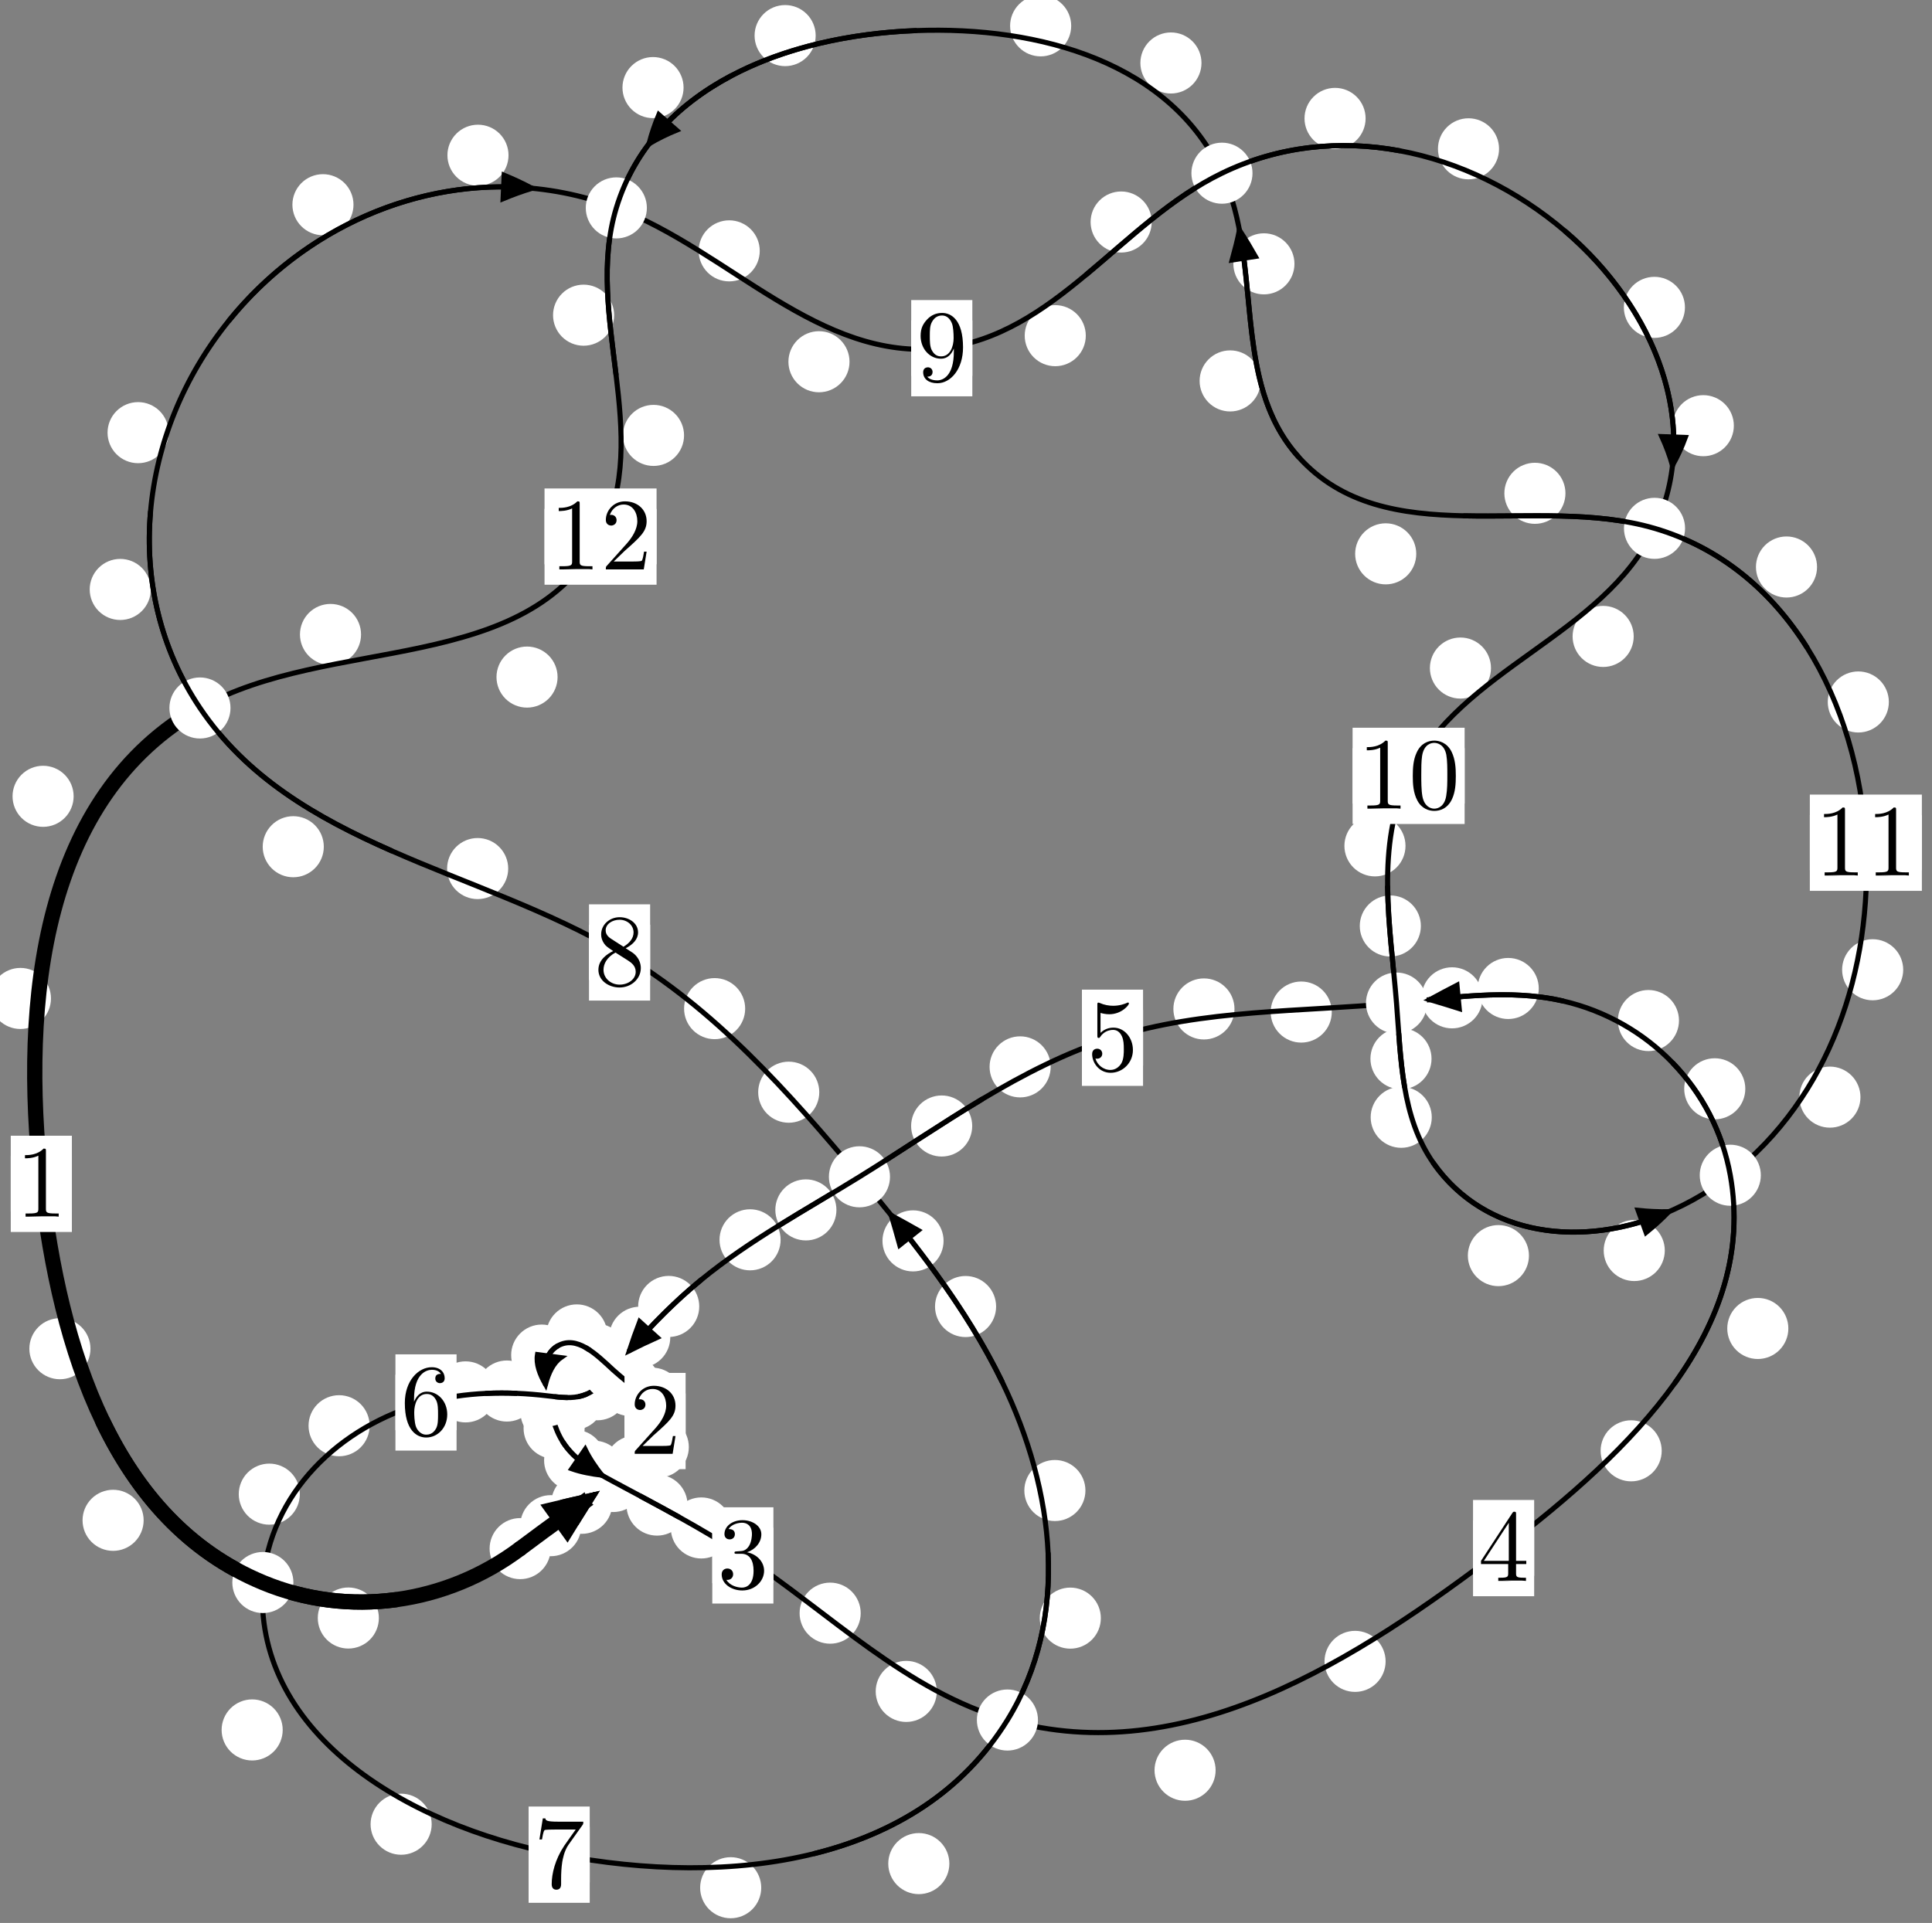 <?xml version="1.0"?>
<!-- Created by MetaPost 1.999 on 2021.07.06:0003 -->
<svg version="1.1" xmlns="http://www.w3.org/2000/svg" xmlns:xlink="http://www.w3.org/1999/xlink" width="189.043" height="188.207" viewBox="0 0 189.043 188.207">
<rect x="0" y="0" width="189.043" height="188.207" fill="#808080" stroke="none"/>
<!-- Original BoundingBox: -60.990967 -42.747314 128.051926 145.459610 -->
  <defs>
    <g transform="scale(0.01,0.01)" id="GLYPHcmr10_48">
      <path style="fill-rule: evenodd;" d="M460 -320C460 -400,455 -480,420 -554C374 -650,292 -666,250 -666C190 -666,117 -640,76 -547C44 -478,39 -400,39 -320C39 -245,43 -155,84 -79C127 2,200 22,249 22C303 22,379 1,423 -94C455 -163,460 -241,460 -320M249 -0C210 -0,151 -25,133 -121C122 -181,122 -273,122 -332C122 -396,122 -462,130 -516C149 -635,224 -644,249 -644C282 -644,348 -626,367 -527C377 -471,377 -395,377 -332C377 -257,377 -189,366 -125C351 -30,294 -0,249 -0"></path>
    </g>
    <g transform="scale(0.01,0.01)" id="GLYPHcmr10_49">
      <path style="fill-rule: evenodd;" d="M294 -640C294 -664,294 -666,271 -666C209 -602,121 -602,89 -602L89 -571C109 -571,168 -571,220 -597L220 -79C220 -43,217 -31,127 -31L95 -31L95 -0L257 -0L130 -3L217 -3L257 -3L297 -3L384 -3L419 -0L419 -31L387 -31C297 -31,294 -42,294 -79"></path>
    </g>
    <g transform="scale(0.01,0.01)" id="GLYPHcmr10_50">
      <path style="fill-rule: evenodd;" d="M127 -77L233 -180C389 -318,449 -372,449 -472C449 -586,359 -666,237 -666C124 -666,50 -574,50 -485C50 -429,100 -429,103 -429C120 -429,155 -441,155 -482C155 -508,137 -534,102 -534C94 -534,92 -534,89 -533C112 -598,166 -635,224 -635C315 -635,358 -554,358 -472C358 -392,308 -313,253 -251L61 -37C50 -26,50 -24,50 -0L421 -0L449 -174L424 -174C419 -144,412 -100,402 -85C395 -77,329 -77,307 -77"></path>
    </g>
    <g transform="scale(0.01,0.01)" id="GLYPHcmr10_51">
      <path style="fill-rule: evenodd;" d="M290 -352C372 -379,430 -449,430 -528C430 -610,342 -666,246 -666C145 -666,69 -606,69 -530C69 -497,91 -478,120 -478C151 -478,171 -500,171 -529C171 -579,124 -579,109 -579C140 -628,206 -641,242 -641C283 -641,338 -619,338 -529C338 -517,336 -459,310 -415C280 -367,246 -364,221 -363C213 -362,189 -360,182 -360C174 -359,167 -358,167 -348C167 -337,174 -337,191 -337L235 -337C317 -337,354 -269,354 -171C354 -35,285 -6,241 -6C198 -6,123 -23,88 -82C123 -77,154 -99,154 -137C154 -173,127 -193,98 -193C74 -193,42 -179,42 -135C42 -44,135 22,244 22C366 22,457 -69,457 -171C457 -253,394 -331,290 -352"></path>
    </g>
    <g transform="scale(0.01,0.01)" id="GLYPHcmr10_52">
      <path style="fill-rule: evenodd;" d="M294 -165L294 -78C294 -42,292 -31,218 -31L197 -31L197 -0L332 -0L238 -3L290 -3L332 -3L374 -3L427 -3L468 -0L468 -31L447 -31C373 -31,371 -42,371 -78L371 -165L471 -165L471 -196L371 -196L371 -651C371 -671,371 -677,355 -677C346 -677,343 -677,335 -665L28 -196L28 -165M300 -196L56 -196L300 -569"></path>
    </g>
    <g transform="scale(0.01,0.01)" id="GLYPHcmr10_53">
      <path style="fill-rule: evenodd;" d="M449 -201C449 -320,367 -420,259 -420C211 -420,168 -404,132 -369L132 -564C152 -558,185 -551,217 -551C340 -551,410 -642,410 -655C410 -661,407 -666,400 -666C399 -666,397 -666,392 -663C372 -654,323 -634,256 -634C216 -634,170 -641,123 -662C115 -665,113 -665,111 -665C101 -665,101 -657,101 -641L101 -345C101 -327,101 -319,115 -319C122 -319,124 -322,128 -328C139 -344,176 -398,257 -398C309 -398,334 -352,342 -334C358 -297,360 -258,360 -208C360 -173,360 -113,336 -71C312 -32,275 -6,229 -6C156 -6,99 -59,82 -118C85 -117,88 -116,99 -116C132 -116,149 -141,149 -165C149 -189,132 -214,99 -214C85 -214,50 -207,50 -161C50 -75,119 22,231 22C347 22,449 -74,449 -201"></path>
    </g>
    <g transform="scale(0.01,0.01)" id="GLYPHcmr10_54">
      <path style="fill-rule: evenodd;" d="M132 -328L132 -352C132 -605,256 -641,307 -641C331 -641,373 -635,395 -601C380 -601,340 -601,340 -556C340 -525,364 -510,386 -510C402 -510,432 -519,432 -558C432 -618,388 -666,305 -666C177 -666,42 -537,42 -316C42 -49,158 22,251 22C362 22,457 -72,457 -204C457 -331,368 -427,257 -427C189 -427,152 -376,132 -328M251 -6C188 -6,158 -66,152 -81C134 -128,134 -208,134 -226C134 -304,166 -404,256 -404C272 -404,318 -404,349 -342C367 -305,367 -254,367 -205C367 -157,367 -107,350 -71C320 -11,274 -6,251 -6"></path>
    </g>
    <g transform="scale(0.01,0.01)" id="GLYPHcmr10_55">
      <path style="fill-rule: evenodd;" d="M476 -609C485 -621,485 -623,485 -644L242 -644C120 -644,118 -657,114 -676L89 -676L56 -470L81 -470C84 -486,93 -549,106 -561C113 -567,191 -567,204 -567L411 -567C400 -551,321 -442,299 -409C209 -274,176 -135,176 -33C176 -23,176 22,222 22C268 22,268 -23,268 -33L268 -84C268 -139,271 -194,279 -248C283 -271,297 -357,341 -419"></path>
    </g>
    <g transform="scale(0.01,0.01)" id="GLYPHcmr10_56">
      <path style="fill-rule: evenodd;" d="M163 -457C117 -487,113 -521,113 -538C113 -599,178 -641,249 -641C322 -641,386 -589,386 -517C386 -460,347 -412,287 -377M309 -362C381 -399,430 -451,430 -517C430 -609,341 -666,250 -666C150 -666,69 -592,69 -499C69 -481,71 -436,113 -389C124 -377,161 -352,186 -335C128 -306,42 -250,42 -151C42 -45,144 22,249 22C362 22,457 -61,457 -168C457 -204,446 -249,408 -291C389 -312,373 -322,309 -362M209 -320L332 -242C360 -223,407 -193,407 -132C407 -58,332 -6,250 -6C164 -6,92 -68,92 -151C92 -209,124 -273,209 -320"></path>
    </g>
    <g transform="scale(0.01,0.01)" id="GLYPHcmr10_57">
      <path style="fill-rule: evenodd;" d="M367 -318L367 -286C367 -52,263 -6,205 -6C188 -6,134 -8,107 -42C151 -42,159 -71,159 -88C159 -119,135 -134,113 -134C97 -134,67 -125,67 -86C67 -19,121 22,206 22C335 22,457 -114,457 -329C457 -598,342 -666,253 -666C198 -666,149 -648,106 -603C65 -558,42 -516,42 -441C42 -316,130 -218,242 -218C303 -218,344 -260,367 -318M243 -241C227 -241,181 -241,150 -304C132 -341,132 -391,132 -440C132 -494,132 -541,153 -578C180 -628,218 -641,253 -641C299 -641,332 -607,349 -562C361 -530,365 -467,365 -421C365 -338,331 -241,243 -241"></path>
    </g>
  </defs>
  <path d="M56.879 149.324C56.879 148.531,56.564 147.771,56.004 147.211C55.443 146.65,54.683 146.335,53.891 146.335C53.098 146.335,52.338 146.65,51.777 147.211C51.217 147.771,50.902 148.531,50.902 149.324C50.902 150.117,51.217 150.877,51.777 151.437C52.338 151.998,53.098 152.313,53.891 152.313C54.683 152.313,55.443 151.998,56.004 151.437C56.564 150.877,56.879 150.117,56.879 149.324Z" style="fill: rgb(100%,100%,100%);stroke: none;"></path>
  <path d="M53.885 151.569C53.885 150.776,53.57 150.016,53.009 149.455C52.449 148.895,51.689 148.58,50.896 148.58C50.103 148.58,49.343 148.895,48.783 149.455C48.222 150.016,47.907 150.776,47.907 151.569C47.907 152.361,48.222 153.121,48.783 153.682C49.343 154.242,50.103 154.557,50.896 154.557C51.689 154.557,52.449 154.242,53.009 153.682C53.57 153.121,53.885 152.361,53.885 151.569Z" style="fill: rgb(100%,100%,100%);stroke: none;"></path>
  <path d="M65.161 143.492C65.161 142.7,64.846 141.939,64.285 141.379C63.725 140.818,62.965 140.504,62.172 140.504C61.379 140.504,60.619 140.818,60.059 141.379C59.498 141.939,59.183 142.7,59.183 143.492C59.183 144.285,59.498 145.045,60.059 145.606C60.619 146.166,61.379 146.481,62.172 146.481C62.965 146.481,63.725 146.166,64.285 145.606C64.846 145.045,65.161 144.285,65.161 143.492Z" style="fill: rgb(100%,100%,100%);stroke: none;"></path>
  <path d="M59.914 147.134C59.914 146.341,59.6 145.581,59.039 145.021C58.479 144.46,57.718 144.145,56.926 144.145C56.133 144.145,55.373 144.46,54.812 145.021C54.252 145.581,53.937 146.341,53.937 147.134C53.937 147.927,54.252 148.687,54.812 149.247C55.373 149.808,56.133 150.123,56.926 150.123C57.718 150.123,58.479 149.808,59.039 149.247C59.6 148.687,59.914 147.927,59.914 147.134Z" style="fill: rgb(100%,100%,100%);stroke: none;"></path>
  <path d="M66.806 136.846C66.806 136.053,66.491 135.293,65.931 134.733C65.37 134.172,64.61 133.857,63.817 133.857C63.025 133.857,62.264 134.172,61.704 134.733C61.144 135.293,60.829 136.053,60.829 136.846C60.829 137.639,61.144 138.399,61.704 138.959C62.264 139.52,63.025 139.835,63.817 139.835C64.61 139.835,65.37 139.52,65.931 138.959C66.491 138.399,66.806 137.639,66.806 136.846Z" style="fill: rgb(100%,100%,100%);stroke: none;"></path>
  <path d="M67.401 141.629C67.401 140.837,67.086 140.076,66.526 139.516C65.965 138.955,65.205 138.641,64.412 138.641C63.62 138.641,62.859 138.955,62.299 139.516C61.739 140.076,61.424 140.837,61.424 141.629C61.424 142.422,61.739 143.182,62.299 143.743C62.859 144.303,63.62 144.618,64.412 144.618C65.205 144.618,65.965 144.303,66.526 143.743C67.086 143.182,67.401 142.422,67.401 141.629Z" style="fill: rgb(100%,100%,100%);stroke: none;"></path>
  <path d="M61.301 132.531C61.301 131.739,60.986 130.979,60.425 130.418C59.865 129.858,59.105 129.543,58.312 129.543C57.519 129.543,56.759 129.858,56.199 130.418C55.638 130.979,55.323 131.739,55.323 132.531C55.323 133.324,55.638 134.084,56.199 134.645C56.759 135.205,57.519 135.52,58.312 135.52C59.105 135.52,59.865 135.205,60.425 134.645C60.986 134.084,61.301 133.324,61.301 132.531Z" style="fill: rgb(100%,100%,100%);stroke: none;"></path>
  <path d="M64.635 135.603C64.635 134.81,64.32 134.05,63.759 133.49C63.199 132.929,62.438 132.614,61.646 132.614C60.853 132.614,60.093 132.929,59.532 133.49C58.972 134.05,58.657 134.81,58.657 135.603C58.657 136.396,58.972 137.156,59.532 137.716C60.093 138.277,60.853 138.592,61.646 138.592C62.438 138.592,63.199 138.277,63.759 137.716C64.32 137.156,64.635 136.396,64.635 135.603Z" style="fill: rgb(100%,100%,100%);stroke: none;"></path>
  <path d="M55.994 132.628C55.994 131.835,55.679 131.075,55.118 130.515C54.558 129.954,53.798 129.639,53.005 129.639C52.212 129.639,51.452 129.954,50.892 130.515C50.331 131.075,50.016 131.835,50.016 132.628C50.016 133.421,50.331 134.181,50.892 134.741C51.452 135.302,52.212 135.617,53.005 135.617C53.798 135.617,54.558 135.302,55.118 134.741C55.679 134.181,55.994 133.421,55.994 132.628Z" style="fill: rgb(100%,100%,100%);stroke: none;"></path>
  <path d="M59.43 130.654C59.43 129.862,59.115 129.101,58.555 128.541C57.994 127.98,57.234 127.665,56.441 127.665C55.648 127.665,54.888 127.98,54.328 128.541C53.767 129.101,53.452 129.862,53.452 130.654C53.452 131.447,53.767 132.207,54.328 132.768C54.888 133.328,55.648 133.643,56.441 133.643C57.234 133.643,57.994 133.328,58.555 132.768C59.115 132.207,59.43 131.447,59.43 130.654Z" style="fill: rgb(100%,100%,100%);stroke: none;"></path>
  <path d="M56.897 138.183C56.897 137.391,56.582 136.63,56.022 136.07C55.462 135.509,54.701 135.194,53.909 135.194C53.116 135.194,52.356 135.509,51.795 136.07C51.235 136.63,50.92 137.391,50.92 138.183C50.92 138.976,51.235 139.736,51.795 140.297C52.356 140.857,53.116 141.172,53.909 141.172C54.701 141.172,55.462 140.857,56.022 140.297C56.582 139.736,56.897 138.976,56.897 138.183Z" style="fill: rgb(100%,100%,100%);stroke: none;"></path>
  <path d="M56.162 134.746C56.162 133.953,55.847 133.193,55.286 132.633C54.726 132.072,53.966 131.757,53.173 131.757C52.38 131.757,51.62 132.072,51.06 132.633C50.499 133.193,50.184 133.953,50.184 134.746C50.184 135.539,50.499 136.299,51.06 136.859C51.62 137.42,52.38 137.735,53.173 137.735C53.966 137.735,54.726 137.42,55.286 136.859C55.847 136.299,56.162 135.539,56.162 134.746Z" style="fill: rgb(100%,100%,100%);stroke: none;"></path>
  <path d="M59.217 142.929C59.217 142.136,58.902 141.376,58.341 140.816C57.781 140.255,57.021 139.94,56.228 139.94C55.435 139.94,54.675 140.255,54.115 140.816C53.554 141.376,53.239 142.136,53.239 142.929C53.239 143.722,53.554 144.482,54.115 145.042C54.675 145.603,55.435 145.918,56.228 145.918C57.021 145.918,57.781 145.603,58.341 145.042C58.902 144.482,59.217 143.722,59.217 142.929Z" style="fill: rgb(100%,100%,100%);stroke: none;"></path>
  <path d="M57.207 139.787C57.207 138.994,56.892 138.234,56.332 137.674C55.771 137.113,55.011 136.798,54.218 136.798C53.426 136.798,52.666 137.113,52.105 137.674C51.545 138.234,51.23 138.994,51.23 139.787C51.23 140.58,51.545 141.34,52.105 141.9C52.666 142.461,53.426 142.776,54.218 142.776C55.011 142.776,55.771 142.461,56.332 141.9C56.892 141.34,57.207 140.58,57.207 139.787Z" style="fill: rgb(100%,100%,100%);stroke: none;"></path>
  <path d="M67.278 147.308C67.278 146.516,66.963 145.756,66.402 145.195C65.842 144.635,65.081 144.32,64.289 144.32C63.496 144.32,62.736 144.635,62.175 145.195C61.615 145.756,61.3 146.516,61.3 147.308C61.3 148.101,61.615 148.861,62.175 149.422C62.736 149.982,63.496 150.297,64.289 150.297C65.081 150.297,65.842 149.982,66.402 149.422C66.963 148.861,67.278 148.101,67.278 147.308Z" style="fill: rgb(100%,100%,100%);stroke: none;"></path>
  <path d="M61.123 143.996C61.123 143.203,60.808 142.443,60.248 141.883C59.687 141.322,58.927 141.007,58.134 141.007C57.342 141.007,56.582 141.322,56.021 141.883C55.461 142.443,55.146 143.203,55.146 143.996C55.146 144.789,55.461 145.549,56.021 146.109C56.582 146.67,57.342 146.985,58.134 146.985C58.927 146.985,59.687 146.67,60.248 146.109C60.808 145.549,61.123 144.789,61.123 143.996Z" style="fill: rgb(100%,100%,100%);stroke: none;"></path>
  <path d="M84.218 157.886C84.218 157.093,83.903 156.333,83.342 155.773C82.782 155.212,82.022 154.897,81.229 154.897C80.436 154.897,79.676 155.212,79.115 155.773C78.555 156.333,78.24 157.093,78.24 157.886C78.24 158.679,78.555 159.439,79.115 159.999C79.676 160.56,80.436 160.875,81.229 160.875C82.022 160.875,82.782 160.56,83.342 159.999C83.903 159.439,84.218 158.679,84.218 157.886Z" style="fill: rgb(100%,100%,100%);stroke: none;"></path>
  <path d="M71.612 149.546C71.612 148.754,71.297 147.994,70.737 147.433C70.176 146.873,69.416 146.558,68.623 146.558C67.831 146.558,67.071 146.873,66.51 147.433C65.95 147.994,65.635 148.754,65.635 149.546C65.635 150.339,65.95 151.099,66.51 151.66C67.071 152.22,67.831 152.535,68.623 152.535C69.416 152.535,70.176 152.22,70.737 151.66C71.297 151.099,71.612 150.339,71.612 149.546Z" style="fill: rgb(100%,100%,100%);stroke: none;"></path>
  <path d="M118.946 173.26C118.946 172.468,118.631 171.708,118.071 171.147C117.51 170.587,116.75 170.272,115.958 170.272C115.165 170.272,114.405 170.587,113.844 171.147C113.284 171.708,112.969 172.468,112.969 173.26C112.969 174.053,113.284 174.813,113.844 175.374C114.405 175.934,115.165 176.249,115.958 176.249C116.75 176.249,117.51 175.934,118.071 175.374C118.631 174.813,118.946 174.053,118.946 173.26Z" style="fill: rgb(100%,100%,100%);stroke: none;"></path>
  <path d="M91.663 165.545C91.663 164.752,91.348 163.992,90.788 163.432C90.227 162.871,89.467 162.556,88.674 162.556C87.882 162.556,87.121 162.871,86.561 163.432C86 163.992,85.686 164.752,85.686 165.545C85.686 166.338,86 167.098,86.561 167.658C87.121 168.219,87.882 168.534,88.674 168.534C89.467 168.534,90.227 168.219,90.788 167.658C91.348 167.098,91.663 166.338,91.663 165.545Z" style="fill: rgb(100%,100%,100%);stroke: none;"></path>
  <path d="M162.596 141.997C162.596 141.205,162.281 140.445,161.72 139.884C161.16 139.324,160.4 139.009,159.607 139.009C158.814 139.009,158.054 139.324,157.494 139.884C156.933 140.445,156.618 141.205,156.618 141.997C156.618 142.79,156.933 143.55,157.494 144.111C158.054 144.671,158.814 144.986,159.607 144.986C160.4 144.986,161.16 144.671,161.72 144.111C162.281 143.55,162.596 142.79,162.596 141.997Z" style="fill: rgb(100%,100%,100%);stroke: none;"></path>
  <path d="M135.58 162.605C135.58 161.812,135.265 161.052,134.704 160.491C134.144 159.931,133.384 159.616,132.591 159.616C131.798 159.616,131.038 159.931,130.478 160.491C129.917 161.052,129.602 161.812,129.602 162.605C129.602 163.397,129.917 164.157,130.478 164.718C131.038 165.278,131.798 165.593,132.591 165.593C133.384 165.593,134.144 165.278,134.704 164.718C135.265 164.157,135.58 163.397,135.58 162.605Z" style="fill: rgb(100%,100%,100%);stroke: none;"></path>
  <path d="M170.775 106.565C170.775 105.773,170.46 105.012,169.899 104.452C169.339 103.891,168.579 103.576,167.786 103.576C166.993 103.576,166.233 103.891,165.673 104.452C165.112 105.012,164.797 105.773,164.797 106.565C164.797 107.358,165.112 108.118,165.673 108.679C166.233 109.239,166.993 109.554,167.786 109.554C168.579 109.554,169.339 109.239,169.899 108.679C170.46 108.118,170.775 107.358,170.775 106.565Z" style="fill: rgb(100%,100%,100%);stroke: none;"></path>
  <path d="M174.987 130.023C174.987 129.23,174.672 128.47,174.112 127.909C173.552 127.349,172.791 127.034,171.999 127.034C171.206 127.034,170.446 127.349,169.885 127.909C169.325 128.47,169.01 129.23,169.01 130.023C169.01 130.815,169.325 131.575,169.885 132.136C170.446 132.696,171.206 133.011,171.999 133.011C172.791 133.011,173.552 132.696,174.112 132.136C174.672 131.575,174.987 130.815,174.987 130.023Z" style="fill: rgb(100%,100%,100%);stroke: none;"></path>
  <path d="M150.566 96.747C150.566 95.954,150.251 95.194,149.69 94.633C149.13 94.073,148.369 93.758,147.577 93.758C146.784 93.758,146.024 94.073,145.463 94.633C144.903 95.194,144.588 95.954,144.588 96.747C144.588 97.539,144.903 98.299,145.463 98.86C146.024 99.42,146.784 99.735,147.577 99.735C148.369 99.735,149.13 99.42,149.69 98.86C150.251 98.299,150.566 97.539,150.566 96.747Z" style="fill: rgb(100%,100%,100%);stroke: none;"></path>
  <path d="M164.286 99.885C164.286 99.092,163.971 98.332,163.411 97.771C162.851 97.211,162.09 96.896,161.298 96.896C160.505 96.896,159.745 97.211,159.184 97.771C158.624 98.332,158.309 99.092,158.309 99.885C158.309 100.677,158.624 101.438,159.184 101.998C159.745 102.559,160.505 102.873,161.298 102.873C162.09 102.873,162.851 102.559,163.411 101.998C163.971 101.438,164.286 100.677,164.286 99.885Z" style="fill: rgb(100%,100%,100%);stroke: none;"></path>
  <path d="M130.313 99.054C130.313 98.261,129.998 97.501,129.437 96.94C128.877 96.38,128.117 96.065,127.324 96.065C126.531 96.065,125.771 96.38,125.211 96.94C124.65 97.501,124.335 98.261,124.335 99.054C124.335 99.846,124.65 100.607,125.211 101.167C125.771 101.728,126.531 102.043,127.324 102.043C128.117 102.043,128.877 101.728,129.437 101.167C129.998 100.607,130.313 99.846,130.313 99.054Z" style="fill: rgb(100%,100%,100%);stroke: none;"></path>
  <path d="M145.069 97.661C145.069 96.868,144.754 96.108,144.194 95.548C143.633 94.987,142.873 94.672,142.081 94.672C141.288 94.672,140.528 94.987,139.967 95.548C139.407 96.108,139.092 96.868,139.092 97.661C139.092 98.454,139.407 99.214,139.967 99.774C140.528 100.335,141.288 100.65,142.081 100.65C142.873 100.65,143.633 100.335,144.194 99.774C144.754 99.214,145.069 98.454,145.069 97.661Z" style="fill: rgb(100%,100%,100%);stroke: none;"></path>
  <path d="M102.807 104.418C102.807 103.626,102.492 102.865,101.931 102.305C101.371 101.744,100.611 101.43,99.818 101.43C99.025 101.43,98.265 101.744,97.705 102.305C97.144 102.865,96.829 103.626,96.829 104.418C96.829 105.211,97.144 105.971,97.705 106.532C98.265 107.092,99.025 107.407,99.818 107.407C100.611 107.407,101.371 107.092,101.931 106.532C102.492 105.971,102.807 105.211,102.807 104.418Z" style="fill: rgb(100%,100%,100%);stroke: none;"></path>
  <path d="M120.792 98.748C120.792 97.956,120.477 97.196,119.916 96.635C119.356 96.075,118.596 95.76,117.803 95.76C117.01 95.76,116.25 96.075,115.69 96.635C115.129 97.196,114.814 97.956,114.814 98.748C114.814 99.541,115.129 100.301,115.69 100.862C116.25 101.422,117.01 101.737,117.803 101.737C118.596 101.737,119.356 101.422,119.916 100.862C120.477 100.301,120.792 99.541,120.792 98.748Z" style="fill: rgb(100%,100%,100%);stroke: none;"></path>
  <path d="M81.843 118.418C81.843 117.625,81.528 116.865,80.967 116.304C80.407 115.744,79.647 115.429,78.854 115.429C78.061 115.429,77.301 115.744,76.741 116.304C76.18 116.865,75.865 117.625,75.865 118.418C75.865 119.21,76.18 119.97,76.741 120.531C77.301 121.091,78.061 121.406,78.854 121.406C79.647 121.406,80.407 121.091,80.967 120.531C81.528 119.97,81.843 119.21,81.843 118.418Z" style="fill: rgb(100%,100%,100%);stroke: none;"></path>
  <path d="M95.129 110.205C95.129 109.413,94.814 108.652,94.254 108.092C93.693 107.532,92.933 107.217,92.141 107.217C91.348 107.217,90.588 107.532,90.027 108.092C89.467 108.652,89.152 109.413,89.152 110.205C89.152 110.998,89.467 111.758,90.027 112.319C90.588 112.879,91.348 113.194,92.141 113.194C92.933 113.194,93.693 112.879,94.254 112.319C94.814 111.758,95.129 110.998,95.129 110.205Z" style="fill: rgb(100%,100%,100%);stroke: none;"></path>
  <path d="M68.419 127.867C68.419 127.074,68.104 126.314,67.544 125.754C66.983 125.193,66.223 124.878,65.43 124.878C64.638 124.878,63.878 125.193,63.317 125.754C62.757 126.314,62.442 127.074,62.442 127.867C62.442 128.66,62.757 129.42,63.317 129.98C63.878 130.541,64.638 130.856,65.43 130.856C66.223 130.856,66.983 130.541,67.544 129.98C68.104 129.42,68.419 128.66,68.419 127.867Z" style="fill: rgb(100%,100%,100%);stroke: none;"></path>
  <path d="M76.381 121.345C76.381 120.552,76.066 119.792,75.506 119.231C74.945 118.671,74.185 118.356,73.393 118.356C72.6 118.356,71.84 118.671,71.279 119.231C70.719 119.792,70.404 120.552,70.404 121.345C70.404 122.137,70.719 122.898,71.279 123.458C71.84 124.019,72.6 124.333,73.393 124.333C74.185 124.333,74.945 124.019,75.506 123.458C76.066 122.898,76.381 122.137,76.381 121.345Z" style="fill: rgb(100%,100%,100%);stroke: none;"></path>
  <path d="M62.221 135.033C62.221 134.241,61.907 133.481,61.346 132.92C60.786 132.36,60.025 132.045,59.233 132.045C58.44 132.045,57.68 132.36,57.119 132.92C56.559 133.481,56.244 134.241,56.244 135.033C56.244 135.826,56.559 136.586,57.119 137.147C57.68 137.707,58.44 138.022,59.233 138.022C60.025 138.022,60.786 137.707,61.346 137.147C61.907 136.586,62.221 135.826,62.221 135.033Z" style="fill: rgb(100%,100%,100%);stroke: none;"></path>
  <path d="M65.586 130.882C65.586 130.089,65.271 129.329,64.711 128.769C64.15 128.208,63.39 127.893,62.597 127.893C61.805 127.893,61.045 128.208,60.484 128.769C59.924 129.329,59.609 130.089,59.609 130.882C59.609 131.675,59.924 132.435,60.484 132.995C61.045 133.556,61.805 133.871,62.597 133.871C63.39 133.871,64.15 133.556,64.711 132.995C65.271 132.435,65.586 131.675,65.586 130.882Z" style="fill: rgb(100%,100%,100%);stroke: none;"></path>
  <path d="M59.127 136.961C59.127 136.169,58.812 135.408,58.251 134.848C57.691 134.287,56.931 133.973,56.138 133.973C55.345 133.973,54.585 134.287,54.025 134.848C53.464 135.408,53.149 136.169,53.149 136.961C53.149 137.754,53.464 138.514,54.025 139.075C54.585 139.635,55.345 139.95,56.138 139.95C56.931 139.95,57.691 139.635,58.251 139.075C58.812 138.514,59.127 137.754,59.127 136.961Z" style="fill: rgb(100%,100%,100%);stroke: none;"></path>
  <path d="M61.439 136.021C61.439 135.229,61.124 134.469,60.563 133.908C60.003 133.348,59.243 133.033,58.45 133.033C57.657 133.033,56.897 133.348,56.337 133.908C55.776 134.469,55.461 135.229,55.461 136.021C55.461 136.814,55.776 137.574,56.337 138.135C56.897 138.695,57.657 139.01,58.45 139.01C59.243 139.01,60.003 138.695,60.563 138.135C61.124 137.574,61.439 136.814,61.439 136.021Z" style="fill: rgb(100%,100%,100%);stroke: none;"></path>
  <path d="M52.585 136.145C52.585 135.352,52.27 134.592,51.71 134.032C51.149 133.471,50.389 133.156,49.596 133.156C48.804 133.156,48.044 133.471,47.483 134.032C46.923 134.592,46.608 135.352,46.608 136.145C46.608 136.938,46.923 137.698,47.483 138.258C48.044 138.819,48.804 139.134,49.596 139.134C50.389 139.134,51.149 138.819,51.71 138.258C52.27 137.698,52.585 136.938,52.585 136.145Z" style="fill: rgb(100%,100%,100%);stroke: none;"></path>
  <path d="M57.824 136.765C57.824 135.972,57.509 135.212,56.948 134.652C56.388 134.091,55.628 133.776,54.835 133.776C54.042 133.776,53.282 134.091,52.722 134.652C52.161 135.212,51.846 135.972,51.846 136.765C51.846 137.558,52.161 138.318,52.722 138.878C53.282 139.439,54.042 139.754,54.835 139.754C55.628 139.754,56.388 139.439,56.948 138.878C57.509 138.318,57.824 137.558,57.824 136.765Z" style="fill: rgb(100%,100%,100%);stroke: none;"></path>
  <path d="M36.168 139.542C36.168 138.749,35.854 137.989,35.293 137.428C34.733 136.868,33.972 136.553,33.18 136.553C32.387 136.553,31.627 136.868,31.066 137.428C30.506 137.989,30.191 138.749,30.191 139.542C30.191 140.334,30.506 141.094,31.066 141.655C31.627 142.215,32.387 142.53,33.18 142.53C33.972 142.53,34.733 142.215,35.293 141.655C35.854 141.094,36.168 140.334,36.168 139.542Z" style="fill: rgb(100%,100%,100%);stroke: none;"></path>
  <path d="M48.542 136.228C48.542 135.436,48.227 134.676,47.667 134.115C47.106 133.555,46.346 133.24,45.553 133.24C44.76 133.24,44 133.555,43.44 134.115C42.879 134.676,42.564 135.436,42.564 136.228C42.564 137.021,42.879 137.781,43.44 138.342C44 138.902,44.76 139.217,45.553 139.217C46.346 139.217,47.106 138.902,47.667 138.342C48.227 137.781,48.542 137.021,48.542 136.228Z" style="fill: rgb(100%,100%,100%);stroke: none;"></path>
  <path d="M27.662 169.315C27.662 168.522,27.347 167.762,26.787 167.202C26.226 166.641,25.466 166.326,24.673 166.326C23.881 166.326,23.121 166.641,22.56 167.202C22 167.762,21.685 168.522,21.685 169.315C21.685 170.108,22 170.868,22.56 171.428C23.121 171.989,23.881 172.304,24.673 172.304C25.466 172.304,26.226 171.989,26.787 171.428C27.347 170.868,27.662 170.108,27.662 169.315Z" style="fill: rgb(100%,100%,100%);stroke: none;"></path>
  <path d="M29.339 146.238C29.339 145.445,29.024 144.685,28.464 144.124C27.903 143.564,27.143 143.249,26.35 143.249C25.558 143.249,24.797 143.564,24.237 144.124C23.677 144.685,23.362 145.445,23.362 146.238C23.362 147.03,23.677 147.79,24.237 148.351C24.797 148.911,25.558 149.226,26.35 149.226C27.143 149.226,27.903 148.911,28.464 148.351C29.024 147.79,29.339 147.03,29.339 146.238Z" style="fill: rgb(100%,100%,100%);stroke: none;"></path>
  <path d="M74.485 184.759C74.485 183.966,74.17 183.206,73.61 182.645C73.049 182.085,72.289 181.77,71.496 181.77C70.704 181.77,69.944 182.085,69.383 182.645C68.823 183.206,68.508 183.966,68.508 184.759C68.508 185.551,68.823 186.311,69.383 186.872C69.944 187.432,70.704 187.747,71.496 187.747C72.289 187.747,73.049 187.432,73.61 186.872C74.17 186.311,74.485 185.551,74.485 184.759Z" style="fill: rgb(100%,100%,100%);stroke: none;"></path>
  <path d="M42.239 178.543C42.239 177.75,41.924 176.99,41.363 176.43C40.803 175.869,40.043 175.554,39.25 175.554C38.457 175.554,37.697 175.869,37.137 176.43C36.576 176.99,36.261 177.75,36.261 178.543C36.261 179.336,36.576 180.096,37.137 180.656C37.697 181.217,38.457 181.532,39.25 181.532C40.043 181.532,40.803 181.217,41.363 180.656C41.924 180.096,42.239 179.336,42.239 178.543Z" style="fill: rgb(100%,100%,100%);stroke: none;"></path>
  <path d="M107.716 158.372C107.716 157.58,107.402 156.819,106.841 156.259C106.281 155.699,105.52 155.384,104.728 155.384C103.935 155.384,103.175 155.699,102.614 156.259C102.054 156.819,101.739 157.58,101.739 158.372C101.739 159.165,102.054 159.925,102.614 160.486C103.175 161.046,103.935 161.361,104.728 161.361C105.52 161.361,106.281 161.046,106.841 160.486C107.402 159.925,107.716 159.165,107.716 158.372Z" style="fill: rgb(100%,100%,100%);stroke: none;"></path>
  <path d="M92.893 182.398C92.893 181.605,92.578 180.845,92.017 180.285C91.457 179.724,90.697 179.409,89.904 179.409C89.111 179.409,88.351 179.724,87.79 180.285C87.23 180.845,86.915 181.605,86.915 182.398C86.915 183.191,87.23 183.951,87.79 184.511C88.351 185.072,89.111 185.387,89.904 185.387C90.697 185.387,91.457 185.072,92.017 184.511C92.578 183.951,92.893 183.191,92.893 182.398Z" style="fill: rgb(100%,100%,100%);stroke: none;"></path>
  <path d="M97.468 127.875C97.468 127.082,97.153 126.322,96.593 125.762C96.032 125.201,95.272 124.886,94.48 124.886C93.687 124.886,92.927 125.201,92.366 125.762C91.806 126.322,91.491 127.082,91.491 127.875C91.491 128.668,91.806 129.428,92.366 129.988C92.927 130.549,93.687 130.864,94.48 130.864C95.272 130.864,96.032 130.549,96.593 129.988C97.153 129.428,97.468 128.668,97.468 127.875Z" style="fill: rgb(100%,100%,100%);stroke: none;"></path>
  <path d="M106.207 145.883C106.207 145.09,105.892 144.33,105.332 143.769C104.771 143.209,104.011 142.894,103.218 142.894C102.426 142.894,101.666 143.209,101.105 143.769C100.545 144.33,100.23 145.09,100.23 145.883C100.23 146.675,100.545 147.435,101.105 147.996C101.666 148.556,102.426 148.871,103.218 148.871C104.011 148.871,104.771 148.556,105.332 147.996C105.892 147.435,106.207 146.675,106.207 145.883Z" style="fill: rgb(100%,100%,100%);stroke: none;"></path>
  <path d="M80.165 106.898C80.165 106.105,79.85 105.345,79.29 104.785C78.729 104.224,77.969 103.909,77.176 103.909C76.384 103.909,75.623 104.224,75.063 104.785C74.503 105.345,74.188 106.105,74.188 106.898C74.188 107.691,74.503 108.451,75.063 109.011C75.623 109.572,76.384 109.887,77.176 109.887C77.969 109.887,78.729 109.572,79.29 109.011C79.85 108.451,80.165 107.691,80.165 106.898Z" style="fill: rgb(100%,100%,100%);stroke: none;"></path>
  <path d="M92.327 121.45C92.327 120.657,92.012 119.897,91.451 119.336C90.891 118.776,90.131 118.461,89.338 118.461C88.545 118.461,87.785 118.776,87.225 119.336C86.664 119.897,86.349 120.657,86.349 121.45C86.349 122.242,86.664 123.003,87.225 123.563C87.785 124.124,88.545 124.439,89.338 124.439C90.131 124.439,90.891 124.124,91.451 123.563C92.012 123.003,92.327 122.242,92.327 121.45Z" style="fill: rgb(100%,100%,100%);stroke: none;"></path>
  <path d="M49.726 85.009C49.726 84.217,49.411 83.456,48.85 82.896C48.29 82.335,47.53 82.021,46.737 82.021C45.944 82.021,45.184 82.335,44.624 82.896C44.063 83.456,43.748 84.217,43.748 85.009C43.748 85.802,44.063 86.562,44.624 87.123C45.184 87.683,45.944 87.998,46.737 87.998C47.53 87.998,48.29 87.683,48.85 87.123C49.411 86.562,49.726 85.802,49.726 85.009Z" style="fill: rgb(100%,100%,100%);stroke: none;"></path>
  <path d="M72.914 98.719C72.914 97.926,72.599 97.166,72.039 96.606C71.478 96.045,70.718 95.73,69.926 95.73C69.133 95.73,68.373 96.045,67.812 96.606C67.252 97.166,66.937 97.926,66.937 98.719C66.937 99.512,67.252 100.272,67.812 100.832C68.373 101.393,69.133 101.708,69.926 101.708C70.718 101.708,71.478 101.393,72.039 100.832C72.599 100.272,72.914 99.512,72.914 98.719Z" style="fill: rgb(100%,100%,100%);stroke: none;"></path>
  <path d="M14.755 57.691C14.755 56.898,14.44 56.138,13.88 55.578C13.319 55.017,12.559 54.702,11.766 54.702C10.974 54.702,10.214 55.017,9.653 55.578C9.093 56.138,8.778 56.898,8.778 57.691C8.778 58.484,9.093 59.244,9.653 59.804C10.214 60.365,10.974 60.68,11.766 60.68C12.559 60.68,13.319 60.365,13.88 59.804C14.44 59.244,14.755 58.484,14.755 57.691Z" style="fill: rgb(100%,100%,100%);stroke: none;"></path>
  <path d="M31.684 82.872C31.684 82.079,31.369 81.319,30.808 80.759C30.248 80.198,29.488 79.883,28.695 79.883C27.902 79.883,27.142 80.198,26.582 80.759C26.021 81.319,25.706 82.079,25.706 82.872C25.706 83.665,26.021 84.425,26.582 84.985C27.142 85.546,27.902 85.861,28.695 85.861C29.488 85.861,30.248 85.546,30.808 84.985C31.369 84.425,31.684 83.665,31.684 82.872Z" style="fill: rgb(100%,100%,100%);stroke: none;"></path>
  <path d="M34.589 20.036C34.589 19.243,34.274 18.483,33.714 17.922C33.153 17.362,32.393 17.047,31.601 17.047C30.808 17.047,30.048 17.362,29.487 17.922C28.927 18.483,28.612 19.243,28.612 20.036C28.612 20.828,28.927 21.588,29.487 22.149C30.048 22.709,30.808 23.024,31.601 23.024C32.393 23.024,33.153 22.709,33.714 22.149C34.274 21.588,34.589 20.828,34.589 20.036Z" style="fill: rgb(100%,100%,100%);stroke: none;"></path>
  <path d="M16.501 42.345C16.501 41.552,16.186 40.792,15.626 40.232C15.065 39.671,14.305 39.356,13.512 39.356C12.72 39.356,11.959 39.671,11.399 40.232C10.839 40.792,10.524 41.552,10.524 42.345C10.524 43.138,10.839 43.898,11.399 44.458C11.959 45.019,12.72 45.334,13.512 45.334C14.305 45.334,15.065 45.019,15.626 44.458C16.186 43.898,16.501 43.138,16.501 42.345Z" style="fill: rgb(100%,100%,100%);stroke: none;"></path>
  <path d="M74.341 24.552C74.341 23.76,74.026 23,73.465 22.439C72.905 21.879,72.145 21.564,71.352 21.564C70.559 21.564,69.799 21.879,69.239 22.439C68.678 23,68.363 23.76,68.363 24.552C68.363 25.345,68.678 26.105,69.239 26.666C69.799 27.226,70.559 27.541,71.352 27.541C72.145 27.541,72.905 27.226,73.465 26.666C74.026 26.105,74.341 25.345,74.341 24.552Z" style="fill: rgb(100%,100%,100%);stroke: none;"></path>
  <path d="M49.758 15.194C49.758 14.401,49.443 13.641,48.882 13.08C48.322 12.52,47.562 12.205,46.769 12.205C45.976 12.205,45.216 12.52,44.656 13.08C44.095 13.641,43.78 14.401,43.78 15.194C43.78 15.986,44.095 16.747,44.656 17.307C45.216 17.867,45.976 18.182,46.769 18.182C47.562 18.182,48.322 17.867,48.882 17.307C49.443 16.747,49.758 15.986,49.758 15.194Z" style="fill: rgb(100%,100%,100%);stroke: none;"></path>
  <path d="M106.243 32.853C106.243 32.06,105.928 31.3,105.368 30.74C104.807 30.179,104.047 29.864,103.255 29.864C102.462 29.864,101.702 30.179,101.141 30.74C100.581 31.3,100.266 32.06,100.266 32.853C100.266 33.646,100.581 34.406,101.141 34.966C101.702 35.527,102.462 35.842,103.255 35.842C104.047 35.842,104.807 35.527,105.368 34.966C105.928 34.406,106.243 33.646,106.243 32.853Z" style="fill: rgb(100%,100%,100%);stroke: none;"></path>
  <path d="M83.124 35.405C83.124 34.612,82.809 33.852,82.248 33.292C81.688 32.731,80.928 32.416,80.135 32.416C79.342 32.416,78.582 32.731,78.022 33.292C77.461 33.852,77.146 34.612,77.146 35.405C77.146 36.198,77.461 36.958,78.022 37.518C78.582 38.079,79.342 38.394,80.135 38.394C80.928 38.394,81.688 38.079,82.248 37.518C82.809 36.958,83.124 36.198,83.124 35.405Z" style="fill: rgb(100%,100%,100%);stroke: none;"></path>
  <path d="M133.622 11.59C133.622 10.797,133.308 10.037,132.747 9.477C132.187 8.916,131.426 8.601,130.634 8.601C129.841 8.601,129.081 8.916,128.52 9.477C127.96 10.037,127.645 10.797,127.645 11.59C127.645 12.383,127.96 13.143,128.52 13.703C129.081 14.264,129.841 14.579,130.634 14.579C131.426 14.579,132.187 14.264,132.747 13.703C133.308 13.143,133.622 12.383,133.622 11.59Z" style="fill: rgb(100%,100%,100%);stroke: none;"></path>
  <path d="M112.692 21.729C112.692 20.936,112.377 20.176,111.816 19.616C111.256 19.055,110.496 18.74,109.703 18.74C108.91 18.74,108.15 19.055,107.59 19.616C107.029 20.176,106.714 20.936,106.714 21.729C106.714 22.522,107.029 23.282,107.59 23.842C108.15 24.403,108.91 24.718,109.703 24.718C110.496 24.718,111.256 24.403,111.816 23.842C112.377 23.282,112.692 22.522,112.692 21.729Z" style="fill: rgb(100%,100%,100%);stroke: none;"></path>
  <path d="M164.869 30.082C164.869 29.29,164.554 28.529,163.994 27.969C163.433 27.408,162.673 27.094,161.88 27.094C161.088 27.094,160.328 27.408,159.767 27.969C159.207 28.529,158.892 29.29,158.892 30.082C158.892 30.875,159.207 31.635,159.767 32.196C160.328 32.756,161.088 33.071,161.88 33.071C162.673 33.071,163.433 32.756,163.994 32.196C164.554 31.635,164.869 30.875,164.869 30.082Z" style="fill: rgb(100%,100%,100%);stroke: none;"></path>
  <path d="M146.68 14.566C146.68 13.773,146.365 13.013,145.805 12.452C145.244 11.892,144.484 11.577,143.691 11.577C142.899 11.577,142.138 11.892,141.578 12.452C141.017 13.013,140.702 13.773,140.702 14.566C140.702 15.358,141.017 16.118,141.578 16.679C142.138 17.239,142.899 17.554,143.691 17.554C144.484 17.554,145.244 17.239,145.805 16.679C146.365 16.118,146.68 15.358,146.68 14.566Z" style="fill: rgb(100%,100%,100%);stroke: none;"></path>
  <path d="M159.855 62.289C159.855 61.496,159.54 60.736,158.979 60.176C158.419 59.615,157.659 59.3,156.866 59.3C156.073 59.3,155.313 59.615,154.753 60.176C154.192 60.736,153.877 61.496,153.877 62.289C153.877 63.082,154.192 63.842,154.753 64.402C155.313 64.963,156.073 65.278,156.866 65.278C157.659 65.278,158.419 64.963,158.979 64.402C159.54 63.842,159.855 63.082,159.855 62.289Z" style="fill: rgb(100%,100%,100%);stroke: none;"></path>
  <path d="M169.654 41.663C169.654 40.871,169.339 40.111,168.779 39.55C168.218 38.99,167.458 38.675,166.665 38.675C165.873 38.675,165.113 38.99,164.552 39.55C163.992 40.111,163.677 40.871,163.677 41.663C163.677 42.456,163.992 43.216,164.552 43.777C165.113 44.337,165.873 44.652,166.665 44.652C167.458 44.652,168.218 44.337,168.779 43.777C169.339 43.216,169.654 42.456,169.654 41.663Z" style="fill: rgb(100%,100%,100%);stroke: none;"></path>
  <path d="M137.526 82.788C137.526 81.996,137.211 81.235,136.651 80.675C136.09 80.115,135.33 79.8,134.538 79.8C133.745 79.8,132.985 80.115,132.424 80.675C131.864 81.235,131.549 81.996,131.549 82.788C131.549 83.581,131.864 84.341,132.424 84.902C132.985 85.462,133.745 85.777,134.538 85.777C135.33 85.777,136.09 85.462,136.651 84.902C137.211 84.341,137.526 83.581,137.526 82.788Z" style="fill: rgb(100%,100%,100%);stroke: none;"></path>
  <path d="M145.89 65.385C145.89 64.592,145.575 63.832,145.015 63.272C144.454 62.711,143.694 62.396,142.901 62.396C142.109 62.396,141.348 62.711,140.788 63.272C140.228 63.832,139.913 64.592,139.913 65.385C139.913 66.178,140.228 66.938,140.788 67.498C141.348 68.059,142.109 68.374,142.901 68.374C143.694 68.374,144.454 68.059,145.015 67.498C145.575 66.938,145.89 66.178,145.89 65.385Z" style="fill: rgb(100%,100%,100%);stroke: none;"></path>
  <path d="M140.073 103.621C140.073 102.828,139.758 102.068,139.197 101.507C138.637 100.947,137.877 100.632,137.084 100.632C136.291 100.632,135.531 100.947,134.971 101.507C134.41 102.068,134.095 102.828,134.095 103.621C134.095 104.413,134.41 105.174,134.971 105.734C135.531 106.295,136.291 106.609,137.084 106.609C137.877 106.609,138.637 106.295,139.197 105.734C139.758 105.174,140.073 104.413,140.073 103.621Z" style="fill: rgb(100%,100%,100%);stroke: none;"></path>
  <path d="M139.03 90.629C139.03 89.836,138.715 89.076,138.155 88.515C137.594 87.955,136.834 87.64,136.041 87.64C135.249 87.64,134.488 87.955,133.928 88.515C133.367 89.076,133.052 89.836,133.052 90.629C133.052 91.421,133.367 92.181,133.928 92.742C134.488 93.302,135.249 93.617,136.041 93.617C136.834 93.617,137.594 93.302,138.155 92.742C138.715 92.181,139.03 91.421,139.03 90.629Z" style="fill: rgb(100%,100%,100%);stroke: none;"></path>
  <path d="M149.605 122.892C149.605 122.099,149.29 121.339,148.729 120.779C148.169 120.218,147.409 119.903,146.616 119.903C145.823 119.903,145.063 120.218,144.503 120.779C143.942 121.339,143.627 122.099,143.627 122.892C143.627 123.685,143.942 124.445,144.503 125.005C145.063 125.566,145.823 125.881,146.616 125.881C147.409 125.881,148.169 125.566,148.729 125.005C149.29 124.445,149.605 123.685,149.605 122.892Z" style="fill: rgb(100%,100%,100%);stroke: none;"></path>
  <path d="M140.096 109.352C140.096 108.559,139.781 107.799,139.22 107.239C138.66 106.678,137.9 106.363,137.107 106.363C136.314 106.363,135.554 106.678,134.994 107.239C134.433 107.799,134.118 108.559,134.118 109.352C134.118 110.145,134.433 110.905,134.994 111.465C135.554 112.026,136.314 112.341,137.107 112.341C137.9 112.341,138.66 112.026,139.22 111.465C139.781 110.905,140.096 110.145,140.096 109.352Z" style="fill: rgb(100%,100%,100%);stroke: none;"></path>
  <path d="M182.043 107.381C182.043 106.588,181.728 105.828,181.168 105.267C180.607 104.707,179.847 104.392,179.055 104.392C178.262 104.392,177.502 104.707,176.941 105.267C176.381 105.828,176.066 106.588,176.066 107.381C176.066 108.173,176.381 108.933,176.941 109.494C177.502 110.054,178.262 110.369,179.055 110.369C179.847 110.369,180.607 110.054,181.168 109.494C181.728 108.933,182.043 108.173,182.043 107.381Z" style="fill: rgb(100%,100%,100%);stroke: none;"></path>
  <path d="M162.897 122.394C162.897 121.601,162.582 120.841,162.022 120.28C161.461 119.72,160.701 119.405,159.908 119.405C159.116 119.405,158.355 119.72,157.795 120.28C157.234 120.841,156.92 121.601,156.92 122.394C156.92 123.186,157.234 123.947,157.795 124.507C158.355 125.067,159.116 125.382,159.908 125.382C160.701 125.382,161.461 125.067,162.022 124.507C162.582 123.947,162.897 123.186,162.897 122.394Z" style="fill: rgb(100%,100%,100%);stroke: none;"></path>
  <path d="M184.821 68.705C184.821 67.912,184.506 67.152,183.946 66.591C183.385 66.031,182.625 65.716,181.832 65.716C181.04 65.716,180.279 66.031,179.719 66.591C179.159 67.152,178.844 67.912,178.844 68.705C178.844 69.497,179.159 70.258,179.719 70.818C180.279 71.378,181.04 71.693,181.832 71.693C182.625 71.693,183.385 71.378,183.946 70.818C184.506 70.258,184.821 69.497,184.821 68.705Z" style="fill: rgb(100%,100%,100%);stroke: none;"></path>
  <path d="M186.226 94.913C186.226 94.12,185.911 93.36,185.35 92.8C184.79 92.239,184.03 91.924,183.237 91.924C182.444 91.924,181.684 92.239,181.124 92.8C180.563 93.36,180.248 94.12,180.248 94.913C180.248 95.706,180.563 96.466,181.124 97.026C181.684 97.587,182.444 97.902,183.237 97.902C184.03 97.902,184.79 97.587,185.35 97.026C185.911 96.466,186.226 95.706,186.226 94.913Z" style="fill: rgb(100%,100%,100%);stroke: none;"></path>
  <path d="M153.177 48.281C153.177 47.489,152.862 46.729,152.302 46.168C151.741 45.608,150.981 45.293,150.188 45.293C149.396 45.293,148.636 45.608,148.075 46.168C147.515 46.729,147.2 47.489,147.2 48.281C147.2 49.074,147.515 49.834,148.075 50.395C148.636 50.955,149.396 51.27,150.188 51.27C150.981 51.27,151.741 50.955,152.302 50.395C152.862 49.834,153.177 49.074,153.177 48.281Z" style="fill: rgb(100%,100%,100%);stroke: none;"></path>
  <path d="M177.795 55.494C177.795 54.702,177.48 53.941,176.919 53.381C176.359 52.82,175.599 52.506,174.806 52.506C174.013 52.506,173.253 52.82,172.693 53.381C172.132 53.941,171.817 54.702,171.817 55.494C171.817 56.287,172.132 57.047,172.693 57.608C173.253 58.168,174.013 58.483,174.806 58.483C175.599 58.483,176.359 58.168,176.919 57.608C177.48 57.047,177.795 56.287,177.795 55.494Z" style="fill: rgb(100%,100%,100%);stroke: none;"></path>
  <path d="M123.358 37.282C123.358 36.489,123.043 35.729,122.482 35.169C121.922 34.608,121.162 34.293,120.369 34.293C119.576 34.293,118.816 34.608,118.256 35.169C117.695 35.729,117.38 36.489,117.38 37.282C117.38 38.075,117.695 38.835,118.256 39.395C118.816 39.956,119.576 40.271,120.369 40.271C121.162 40.271,121.922 39.956,122.482 39.395C123.043 38.835,123.358 38.075,123.358 37.282Z" style="fill: rgb(100%,100%,100%);stroke: none;"></path>
  <path d="M138.578 54.206C138.578 53.414,138.263 52.653,137.702 52.093C137.142 51.533,136.382 51.218,135.589 51.218C134.796 51.218,134.036 51.533,133.476 52.093C132.915 52.653,132.6 53.414,132.6 54.206C132.6 54.999,132.915 55.759,133.476 56.32C134.036 56.88,134.796 57.195,135.589 57.195C136.382 57.195,137.142 56.88,137.702 56.32C138.263 55.759,138.578 54.999,138.578 54.206Z" style="fill: rgb(100%,100%,100%);stroke: none;"></path>
  <path d="M117.563 6.164C117.563 5.371,117.248 4.611,116.687 4.05C116.127 3.49,115.367 3.175,114.574 3.175C113.781 3.175,113.021 3.49,112.461 4.05C111.9 4.611,111.585 5.371,111.585 6.164C111.585 6.956,111.9 7.717,112.461 8.277C113.021 8.837,113.781 9.152,114.574 9.152C115.367 9.152,116.127 8.837,116.687 8.277C117.248 7.717,117.563 6.956,117.563 6.164Z" style="fill: rgb(100%,100%,100%);stroke: none;"></path>
  <path d="M126.661 25.823C126.661 25.03,126.346 24.27,125.785 23.71C125.225 23.149,124.465 22.834,123.672 22.834C122.879 22.834,122.119 23.149,121.559 23.71C120.998 24.27,120.683 25.03,120.683 25.823C120.683 26.616,120.998 27.376,121.559 27.936C122.119 28.497,122.879 28.812,123.672 28.812C124.465 28.812,125.225 28.497,125.785 27.936C126.346 27.376,126.661 26.616,126.661 25.823Z" style="fill: rgb(100%,100%,100%);stroke: none;"></path>
  <path d="M79.813 3.484C79.813 2.691,79.498 1.931,78.937 1.37C78.377 0.81,77.617 0.495,76.824 0.495C76.031 0.495,75.271 0.81,74.711 1.37C74.15 1.931,73.835 2.691,73.835 3.484C73.835 4.277,74.15 5.037,74.711 5.597C75.271 6.158,76.031 6.473,76.824 6.473C77.617 6.473,78.377 6.158,78.937 5.597C79.498 5.037,79.813 4.277,79.813 3.484Z" style="fill: rgb(100%,100%,100%);stroke: none;"></path>
  <path d="M104.815 2.529C104.815 1.736,104.5 0.976,103.939 0.416C103.379 -0.145,102.619 -0.46,101.826 -0.46C101.033 -0.46,100.273 -0.145,99.713 0.416C99.152 0.976,98.837 1.736,98.837 2.529C98.837 3.322,99.152 4.082,99.713 4.642C100.273 5.203,101.033 5.518,101.826 5.518C102.619 5.518,103.379 5.203,103.939 4.642C104.5 4.082,104.815 3.322,104.815 2.529Z" style="fill: rgb(100%,100%,100%);stroke: none;"></path>
  <path d="M60.092 30.848C60.092 30.056,59.777 29.295,59.217 28.735C58.656 28.174,57.896 27.86,57.103 27.86C56.311 27.86,55.551 28.174,54.99 28.735C54.43 29.295,54.115 30.056,54.115 30.848C54.115 31.641,54.43 32.401,54.99 32.962C55.551 33.522,56.311 33.837,57.103 33.837C57.896 33.837,58.656 33.522,59.217 32.962C59.777 32.401,60.092 31.641,60.092 30.848Z" style="fill: rgb(100%,100%,100%);stroke: none;"></path>
  <path d="M66.886 8.573C66.886 7.78,66.571 7.02,66.01 6.46C65.45 5.899,64.69 5.584,63.897 5.584C63.104 5.584,62.344 5.899,61.784 6.46C61.223 7.02,60.908 7.78,60.908 8.573C60.908 9.366,61.223 10.126,61.784 10.686C62.344 11.247,63.104 11.562,63.897 11.562C64.69 11.562,65.45 11.247,66.01 10.686C66.571 10.126,66.886 9.366,66.886 8.573Z" style="fill: rgb(100%,100%,100%);stroke: none;"></path>
  <path d="M54.558 66.268C54.558 65.476,54.243 64.716,53.683 64.155C53.122 63.595,52.362 63.28,51.57 63.28C50.777 63.28,50.017 63.595,49.456 64.155C48.896 64.716,48.581 65.476,48.581 66.268C48.581 67.061,48.896 67.821,49.456 68.382C50.017 68.942,50.777 69.257,51.57 69.257C52.362 69.257,53.122 68.942,53.683 68.382C54.243 67.821,54.558 67.061,54.558 66.268Z" style="fill: rgb(100%,100%,100%);stroke: none;"></path>
  <path d="M66.933 42.614C66.933 41.822,66.618 41.062,66.057 40.501C65.497 39.941,64.737 39.626,63.944 39.626C63.151 39.626,62.391 39.941,61.831 40.501C61.27 41.062,60.955 41.822,60.955 42.614C60.955 43.407,61.27 44.167,61.831 44.728C62.391 45.288,63.151 45.603,63.944 45.603C64.737 45.603,65.497 45.288,66.057 44.728C66.618 44.167,66.933 43.407,66.933 42.614Z" style="fill: rgb(100%,100%,100%);stroke: none;"></path>
  <path d="M7.205 77.938C7.205 77.145,6.891 76.385,6.33 75.825C5.77 75.264,5.009 74.949,4.217 74.949C3.424 74.949,2.664 75.264,2.103 75.825C1.543 76.385,1.228 77.145,1.228 77.938C1.228 78.731,1.543 79.491,2.103 80.051C2.664 80.612,3.424 80.927,4.217 80.927C5.009 80.927,5.77 80.612,6.33 80.051C6.891 79.491,7.205 78.731,7.205 77.938Z" style="fill: rgb(100%,100%,100%);stroke: none;"></path>
  <path d="M35.328 62.097C35.328 61.305,35.013 60.544,34.453 59.984C33.892 59.423,33.132 59.109,32.339 59.109C31.547 59.109,30.787 59.423,30.226 59.984C29.666 60.544,29.351 61.305,29.351 62.097C29.351 62.89,29.666 63.65,30.226 64.211C30.787 64.771,31.547 65.086,32.339 65.086C33.132 65.086,33.892 64.771,34.453 64.211C35.013 63.65,35.328 62.89,35.328 62.097Z" style="fill: rgb(100%,100%,100%);stroke: none;"></path>
  <path d="M8.851 132.004C8.851 131.211,8.536 130.451,7.975 129.89C7.415 129.33,6.655 129.015,5.862 129.015C5.069 129.015,4.309 129.33,3.749 129.89C3.188 130.451,2.873 131.211,2.873 132.004C2.873 132.796,3.188 133.556,3.749 134.117C4.309 134.677,5.069 134.992,5.862 134.992C6.655 134.992,7.415 134.677,7.975 134.117C8.536 133.556,8.851 132.796,8.851 132.004Z" style="fill: rgb(100%,100%,100%);stroke: none;"></path>
  <path d="M4.987 97.722C4.987 96.93,4.672 96.17,4.111 95.609C3.551 95.049,2.79 94.734,1.998 94.734C1.205 94.734,0.445 95.049,-0.116 95.609C-0.676 96.17,-0.991 96.93,-0.991 97.722C-0.991 98.515,-0.676 99.275,-0.116 99.836C0.445 100.396,1.205 100.711,1.998 100.711C2.79 100.711,3.551 100.396,4.111 99.836C4.672 99.275,4.987 98.515,4.987 97.722Z" style="fill: rgb(100%,100%,100%);stroke: none;"></path>
  <path d="M37.072 158.362C37.072 157.569,36.757 156.809,36.197 156.248C35.636 155.688,34.876 155.373,34.083 155.373C33.291 155.373,32.53 155.688,31.97 156.248C31.409 156.809,31.095 157.569,31.095 158.362C31.095 159.154,31.409 159.914,31.97 160.475C32.53 161.035,33.291 161.35,34.083 161.35C34.876 161.35,35.636 161.035,36.197 160.475C36.757 159.914,37.072 159.154,37.072 158.362Z" style="fill: rgb(100%,100%,100%);stroke: none;"></path>
  <path d="M14.055 148.799C14.055 148.006,13.74 147.246,13.18 146.686C12.619 146.125,11.859 145.81,11.066 145.81C10.274 145.81,9.513 146.125,8.953 146.686C8.392 147.246,8.078 148.006,8.078 148.799C8.078 149.592,8.392 150.352,8.953 150.912C9.513 151.473,10.274 151.788,11.066 151.788C11.859 151.788,12.619 151.473,13.18 150.912C13.74 150.352,14.055 149.592,14.055 148.799Z" style="fill: rgb(100%,100%,100%);stroke: none;"></path>
  <path d="M50.896 151.569C53.891 149.324,56.926 147.134,60 145C62.172 143.492,64.412 141.629,64.095 139.081C63.817 136.846,61.646 135.603,60 134.087C58.312 132.531,56.441 130.654,54.568 131.73C53.005 132.628,53.173 134.746,53.573 136.616C53.909 138.183,54.218 139.787,55.084 141.141C56.228 142.929,58.134 143.996,60 145C64.289 147.308,68.623 149.546,72.686 152.234C81.229 157.886,88.674 165.545,98.575 168.345C115.958 173.26,132.591 162.605,147.125 151.518C159.607 141.997,171.999 130.023,169.305 115.025C167.786 106.565,161.298 99.885,152.91 97.966C147.577 96.747,142.081 97.661,136.647 98.174C127.324 99.054,117.803 98.748,108.855 101.569C99.818 104.418,92.141 110.205,84.096 115.178C78.854 118.418,73.393 121.345,68.622 125.252C65.43 127.867,62.597 130.882,60 134.087C59.233 135.033,58.45 136.021,57.318 136.481C56.138 136.961,54.835 136.765,53.573 136.616C49.596 136.145,45.553 136.228,41.683 137.265C33.18 139.542,26.35 146.238,25.722 154.888C24.673 169.315,39.25 178.543,54.714 181.524C71.496 184.759,89.904 182.398,98.575 168.345C104.728 158.372,103.218 145.883,98.051 135.235C94.48 127.875,89.338 121.45,84.096 115.178C77.176 106.898,69.926 98.719,60.624 93.22C46.737 85.009,28.695 82.872,19.566 69.292C11.766 57.691,13.512 42.345,22.414 31.366C31.601 20.036,46.769 15.194,60.306 20.347C71.352 24.552,80.135 35.405,92.151 34.079C103.255 32.853,109.703 21.729,119.566 16.951C130.634 11.59,143.691 14.566,153.146 22.631C161.88 30.082,166.665 41.663,161.892 51.71C156.866 62.289,142.901 65.385,137.83 75.937C134.538 82.788,136.041 90.629,136.647 98.174C137.084 103.621,137.107 109.352,140.259 113.84C146.616 122.892,159.908 122.394,169.305 115.025C179.055 107.381,183.237 94.913,182.571 82.481C181.832 68.705,174.806 55.494,161.892 51.71C150.188 48.281,135.589 54.206,127.061 44.723C120.369 37.282,123.672 25.823,119.566 16.951C114.574 6.164,101.826 2.529,89.593 2.996C76.824 3.484,63.897 8.573,60.306 20.347C57.103 30.848,63.944 42.614,58.763 52.519C51.57 66.268,32.339 62.097,19.566 69.292C4.217 77.938,1.998 97.722,4.043 115.868C5.862 132.004,11.066 148.799,25.722 154.888C34.083 158.362,43.643 157.005,50.896 151.569" style="stroke:rgb(0%,0%,0%); stroke-width: 0.498;stroke-linecap: round;stroke-linejoin: round;stroke-miterlimit: 10;fill: none;"></path>
  <path d="M50.896 151.569C53.891 149.324,56.926 147.134,60 145" style="stroke:rgb(0%,0%,0%); stroke-width: 1.494;stroke-linecap: round;stroke-linejoin: round;stroke-miterlimit: 10;fill: none;"></path>
  <path d="M19.566 69.292C4.217 77.938,1.998 97.722,4.043 115.868C5.862 132.004,11.066 148.799,25.722 154.888C34.083 158.362,43.643 157.005,50.896 151.569" style="stroke:rgb(0%,0%,0%); stroke-width: 1.494;stroke-linecap: round;stroke-linejoin: round;stroke-miterlimit: 10;fill: none;"></path>
  <path d="M62.989 145C62.989 144.207,62.674 143.447,62.113 142.887C61.553 142.326,60.793 142.011,60 142.011C59.207 142.011,58.447 142.326,57.887 142.887C57.326 143.447,57.011 144.207,57.011 145C57.011 145.793,57.326 146.553,57.887 147.113C58.447 147.674,59.207 147.989,60 147.989C60.793 147.989,61.553 147.674,62.113 147.113C62.674 146.553,62.989 145.793,62.989 145Z" style="fill: rgb(100%,100%,100%);stroke: none;"></path>
  <path d="M57.271 143.365C58.124 143.98,59.067 144.498,60 145C62.144 146.154,64.3 147.291,66.428 148.475" style="stroke:rgb(0%,0%,0%); stroke-width: 0.498;stroke-linecap: round;stroke-linejoin: round;stroke-miterlimit: 10;fill: none;"></path>
  <path d="M56.562 136.616C56.562 135.823,56.247 135.063,55.687 134.502C55.126 133.942,54.366 133.627,53.573 133.627C52.781 133.627,52.02 133.942,51.46 134.502C50.899 135.063,50.584 135.823,50.584 136.616C50.584 137.408,50.899 138.168,51.46 138.729C52.02 139.289,52.781 139.604,53.573 139.604C54.366 139.604,55.126 139.289,55.687 138.729C56.247 138.168,56.562 137.408,56.562 136.616Z" style="fill: rgb(100%,100%,100%);stroke: none;"></path>
  <path d="M55.476 136.784C54.845 136.777,54.204 136.69,53.573 136.616C51.585 136.38,49.58 136.284,47.588 136.375" style="stroke:rgb(0%,0%,0%); stroke-width: 0.498;stroke-linecap: round;stroke-linejoin: round;stroke-miterlimit: 10;fill: none;"></path>
  <path d="M101.563 168.345C101.563 167.552,101.248 166.792,100.688 166.232C100.128 165.671,99.367 165.356,98.575 165.356C97.782 165.356,97.022 165.671,96.461 166.232C95.901 166.792,95.586 167.552,95.586 168.345C95.586 169.138,95.901 169.898,96.461 170.458C97.022 171.019,97.782 171.334,98.575 171.334C99.367 171.334,100.128 171.019,100.688 170.458C101.248 169.898,101.563 169.138,101.563 168.345Z" style="fill: rgb(100%,100%,100%);stroke: none;"></path>
  <path d="M79.686 181.417C87.47 179.475,94.239 175.371,98.575 168.345C101.651 163.359,102.812 157.743,102.558 152.043" style="stroke:rgb(0%,0%,0%); stroke-width: 0.498;stroke-linecap: round;stroke-linejoin: round;stroke-miterlimit: 10;fill: none;"></path>
  <path d="M139.636 98.174C139.636 97.381,139.321 96.621,138.76 96.061C138.2 95.5,137.439 95.185,136.647 95.185C135.854 95.185,135.094 95.5,134.533 96.061C133.973 96.621,133.658 97.381,133.658 98.174C133.658 98.967,133.973 99.727,134.533 100.287C135.094 100.848,135.854 101.163,136.647 101.163C137.439 101.163,138.2 100.848,138.76 100.287C139.321 99.727,139.636 98.967,139.636 98.174Z" style="fill: rgb(100%,100%,100%);stroke: none;"></path>
  <path d="M135.777 86.795C135.817 90.555,136.344 94.401,136.647 98.174C136.865 100.897,136.98 103.692,137.435 106.366" style="stroke:rgb(0%,0%,0%); stroke-width: 0.498;stroke-linecap: round;stroke-linejoin: round;stroke-miterlimit: 10;fill: none;"></path>
  <path d="M62.989 134.087C62.989 133.294,62.674 132.534,62.113 131.973C61.553 131.413,60.793 131.098,60 131.098C59.207 131.098,58.447 131.413,57.887 131.973C57.326 132.534,57.011 133.294,57.011 134.087C57.011 134.879,57.326 135.64,57.887 136.2C58.447 136.761,59.207 137.075,60 137.075C60.793 137.075,61.553 136.761,62.113 136.2C62.674 135.64,62.989 134.879,62.989 134.087Z" style="fill: rgb(100%,100%,100%);stroke: none;"></path>
  <path d="M62.561 136.314C61.777 135.535,60.823 134.845,60 134.087C59.156 133.309,58.266 132.451,57.353 131.922" style="stroke:rgb(0%,0%,0%); stroke-width: 0.498;stroke-linecap: round;stroke-linejoin: round;stroke-miterlimit: 10;fill: none;"></path>
  <path d="M28.71 154.888C28.71 154.095,28.396 153.335,27.835 152.774C27.275 152.214,26.514 151.899,25.722 151.899C24.929 151.899,24.169 152.214,23.608 152.774C23.048 153.335,22.733 154.095,22.733 154.888C22.733 155.68,23.048 156.441,23.608 157.001C24.169 157.562,24.929 157.876,25.722 157.876C26.514 157.876,27.275 157.562,27.835 157.001C28.396 156.441,28.71 155.68,28.71 154.888Z" style="fill: rgb(100%,100%,100%);stroke: none;"></path>
  <path d="M10.069 139.145C13.429 146.122,18.394 151.843,25.722 154.888C29.903 156.625,34.383 157.154,38.725 156.57" style="stroke:rgb(0%,0%,0%); stroke-width: 1.494;stroke-linecap: round;stroke-linejoin: round;stroke-miterlimit: 10;fill: none;"></path>
  <path d="M87.085 115.178C87.085 114.385,86.77 113.625,86.209 113.064C85.649 112.504,84.889 112.189,84.096 112.189C83.303 112.189,82.543 112.504,81.983 113.064C81.422 113.625,81.107 114.385,81.107 115.178C81.107 115.97,81.422 116.73,81.983 117.291C82.543 117.851,83.303 118.166,84.096 118.166C84.889 118.166,85.649 117.851,86.209 117.291C86.77 116.73,87.085 115.97,87.085 115.178Z" style="fill: rgb(100%,100%,100%);stroke: none;"></path>
  <path d="M96.103 107.577C92.049 110.002,88.118 112.691,84.096 115.178C81.475 116.798,78.799 118.339,76.182 119.965" style="stroke:rgb(0%,0%,0%); stroke-width: 0.498;stroke-linecap: round;stroke-linejoin: round;stroke-miterlimit: 10;fill: none;"></path>
  <path d="M63.295 20.347C63.295 19.555,62.98 18.794,62.419 18.234C61.859 17.673,61.099 17.359,60.306 17.359C59.513 17.359,58.753 17.673,58.193 18.234C57.632 18.794,57.317 19.555,57.317 20.347C57.317 21.14,57.632 21.9,58.193 22.461C58.753 23.021,59.513 23.336,60.306 23.336C61.099 23.336,61.859 23.021,62.419 22.461C62.98 21.9,63.295 21.14,63.295 20.347Z" style="fill: rgb(100%,100%,100%);stroke: none;"></path>
  <path d="M71.508 7.439C66.231 10.244,62.102 14.46,60.306 20.347C58.705 25.598,59.614 31.165,60.276 36.657" style="stroke:rgb(0%,0%,0%); stroke-width: 0.498;stroke-linecap: round;stroke-linejoin: round;stroke-miterlimit: 10;fill: none;"></path>
  <path d="M164.881 51.71C164.881 50.918,164.566 50.158,164.005 49.597C163.445 49.037,162.685 48.722,161.892 48.722C161.099 48.722,160.339 49.037,159.779 49.597C159.218 50.158,158.903 50.918,158.903 51.71C158.903 52.503,159.218 53.263,159.779 53.824C160.339 54.384,161.099 54.699,161.892 54.699C162.685 54.699,163.445 54.384,164.005 53.824C164.566 53.263,164.881 52.503,164.881 51.71Z" style="fill: rgb(100%,100%,100%);stroke: none;"></path>
  <path d="M176.797 63.348C173.334 57.851,168.349 53.602,161.892 51.71C156.04 49.996,149.464 50.62,143.286 50.487" style="stroke:rgb(0%,0%,0%); stroke-width: 0.498;stroke-linecap: round;stroke-linejoin: round;stroke-miterlimit: 10;fill: none;"></path>
  <path d="M172.294 115.025C172.294 114.232,171.979 113.472,171.419 112.912C170.858 112.351,170.098 112.036,169.305 112.036C168.513 112.036,167.753 112.351,167.192 112.912C166.632 113.472,166.317 114.232,166.317 115.025C166.317 115.818,166.632 116.578,167.192 117.138C167.753 117.699,168.513 118.014,169.305 118.014C170.098 118.014,170.858 117.699,171.419 117.138C171.979 116.578,172.294 115.818,172.294 115.025Z" style="fill: rgb(100%,100%,100%);stroke: none;"></path>
  <path d="M163.906 135.325C168.227 129.267,170.652 122.524,169.305 115.025C168.546 110.795,166.544 107.01,163.683 104.043" style="stroke:rgb(0%,0%,0%); stroke-width: 0.498;stroke-linecap: round;stroke-linejoin: round;stroke-miterlimit: 10;fill: none;"></path>
  <path d="M122.555 16.951C122.555 16.159,122.24 15.398,121.68 14.838C121.119 14.277,120.359 13.963,119.566 13.963C118.774 13.963,118.014 14.277,117.453 14.838C116.893 15.398,116.578 16.159,116.578 16.951C116.578 17.744,116.893 18.504,117.453 19.065C118.014 19.625,118.774 19.94,119.566 19.94C120.359 19.94,121.119 19.625,121.68 19.065C122.24 18.504,122.555 17.744,122.555 16.951Z" style="fill: rgb(100%,100%,100%);stroke: none;"></path>
  <path d="M106.324 26.847C110.557 23.316,114.635 19.34,119.566 16.951C125.1 14.271,131.131 13.674,136.961 14.756" style="stroke:rgb(0%,0%,0%); stroke-width: 0.498;stroke-linecap: round;stroke-linejoin: round;stroke-miterlimit: 10;fill: none;"></path>
  <path d="M22.554 69.292C22.554 68.5,22.24 67.739,21.679 67.179C21.119 66.618,20.358 66.304,19.566 66.304C18.773 66.304,18.013 66.618,17.452 67.179C16.892 67.739,16.577 68.5,16.577 69.292C16.577 70.085,16.892 70.845,17.452 71.406C18.013 71.966,18.773 72.281,19.566 72.281C20.358 72.281,21.119 71.966,21.679 71.406C22.24 70.845,22.554 70.085,22.554 69.292Z" style="fill: rgb(100%,100%,100%);stroke: none;"></path>
  <path d="M38.311 83.269C30.923 80.011,24.13 76.082,19.566 69.292C15.666 63.492,14.153 56.755,14.727 50.096" style="stroke:rgb(0%,0%,0%); stroke-width: 0.498;stroke-linecap: round;stroke-linejoin: round;stroke-miterlimit: 10;fill: none;"></path>
  <path d="M50.896 151.569C53.292 149.773,55.713 148.012,58.16 146.287" style="stroke:rgb(0%,0%,0%); stroke-width: 0.498;stroke-linecap: round;stroke-linejoin: round;stroke-miterlimit: 10;fill: none;"></path>
  <path d="M55.522 150.534C56.39 149.112,57.269 147.696,58.16 146.287C56.534 146.653,54.911 147.032,53.291 147.425Z" style="stroke:rgb(0%,0%,0%); stroke-width: 0.498;fill: rgb(0%,0%,0%);"></path>
  <path d="M50.896 151.569C53.292 149.773,55.713 148.012,58.16 146.287" style="stroke:rgb(0%,0%,0%); stroke-width: 0.498;stroke-linecap: round;stroke-linejoin: round;stroke-miterlimit: 10;fill: none;"></path>
  <path d="M56.569 148.83C57.095 147.98,57.626 147.132,58.16 146.287C57.185 146.507,56.21 146.731,55.237 146.96Z" style="stroke:rgb(0%,0%,0%); stroke-width: 0.498;fill: rgb(0%,0%,0%);"></path>
  <path d="M54.568 131.73C53.318 132.448,53.175 133.948,53.373 135.476" style="stroke:rgb(0%,0%,0%); stroke-width: 0.498;stroke-linecap: round;stroke-linejoin: round;stroke-miterlimit: 10;fill: none;"></path>
  <path d="M52.593 132.579C52.437 133.498,52.82 134.514,53.373 135.476C53.662 134.405,54.109 133.415,54.87 132.876Z" style="stroke:rgb(0%,0%,0%); stroke-width: 0.498;fill: rgb(0%,0%,0%);"></path>
  <path d="M55.084 141.141C55.999 142.571,57.402 143.54,58.882 144.385" style="stroke:rgb(0%,0%,0%); stroke-width: 0.498;stroke-linecap: round;stroke-linejoin: round;stroke-miterlimit: 10;fill: none;"></path>
  <path d="M55.949 143.753C56.884 144.08,57.879 144.258,58.882 144.385C58.263 143.586,57.685 142.756,57.255 141.864Z" style="stroke:rgb(0%,0%,0%); stroke-width: 0.498;fill: rgb(0%,0%,0%);"></path>
  <path d="M152.91 97.966C148.643 96.991,144.272 97.381,139.913 97.838" style="stroke:rgb(0%,0%,0%); stroke-width: 0.498;stroke-linecap: round;stroke-linejoin: round;stroke-miterlimit: 10;fill: none;"></path>
  <path d="M142.562 96.43C141.674 96.886,140.792 97.361,139.913 97.838C140.872 98.123,141.831 98.41,142.782 98.715Z" style="stroke:rgb(0%,0%,0%); stroke-width: 0.498;fill: rgb(0%,0%,0%);"></path>
  <path d="M68.622 125.252C66.069 127.344,63.745 129.692,61.588 132.188" style="stroke:rgb(0%,0%,0%); stroke-width: 0.498;stroke-linecap: round;stroke-linejoin: round;stroke-miterlimit: 10;fill: none;"></path>
  <path d="M62.593 129.362C62.236 130.296,61.902 131.239,61.588 132.188C62.482 131.739,63.385 131.309,64.297 130.9Z" style="stroke:rgb(0%,0%,0%); stroke-width: 0.498;fill: rgb(0%,0%,0%);"></path>
  <path d="M57.318 136.481C56.374 136.865,55.351 136.816,54.334 136.705" style="stroke:rgb(0%,0%,0%); stroke-width: 0.498;stroke-linecap: round;stroke-linejoin: round;stroke-miterlimit: 10;fill: none;"></path>
  <path d="M54.334 136.705Z" style="stroke:rgb(0%,0%,0%); stroke-width: 0.498;fill: rgb(0%,0%,0%);"></path>
  <path d="M98.051 135.235C95.194 129.347,91.332 124.057,87.217 118.965" style="stroke:rgb(0%,0%,0%); stroke-width: 0.498;stroke-linecap: round;stroke-linejoin: round;stroke-miterlimit: 10;fill: none;"></path>
  <path d="M89.84 120.422C88.971 119.928,88.096 119.444,87.217 118.965C87.5 119.925,87.776 120.886,88.042 121.85Z" style="stroke:rgb(0%,0%,0%); stroke-width: 0.498;fill: rgb(0%,0%,0%);"></path>
  <path d="M22.414 31.366C29.763 22.302,40.941 17.39,52.049 18.427" style="stroke:rgb(0%,0%,0%); stroke-width: 0.498;stroke-linecap: round;stroke-linejoin: round;stroke-miterlimit: 10;fill: none;"></path>
  <path d="M49.228 19.447C50.149 19.064,51.09 18.723,52.049 18.427C51.161 17.958,50.255 17.534,49.333 17.153Z" style="stroke:rgb(0%,0%,0%); stroke-width: 0.498;fill: rgb(0%,0%,0%);"></path>
  <path d="M153.146 22.631C160.134 28.592,164.593 37.196,163.654 45.544" style="stroke:rgb(0%,0%,0%); stroke-width: 0.498;stroke-linecap: round;stroke-linejoin: round;stroke-miterlimit: 10;fill: none;"></path>
  <path d="M162.609 42.732C163.025 43.641,163.376 44.579,163.654 45.544C164.139 44.665,164.555 43.754,164.903 42.816Z" style="stroke:rgb(0%,0%,0%); stroke-width: 0.498;fill: rgb(0%,0%,0%);"></path>
  <path d="M140.259 113.84C145.344 121.081,154.869 122.211,163.286 118.6" style="stroke:rgb(0%,0%,0%); stroke-width: 0.498;stroke-linecap: round;stroke-linejoin: round;stroke-miterlimit: 10;fill: none;"></path>
  <path d="M161.071 120.623C161.84 120,162.58 119.324,163.286 118.6C162.275 118.613,161.274 118.567,160.29 118.464Z" style="stroke:rgb(0%,0%,0%); stroke-width: 0.498;fill: rgb(0%,0%,0%);"></path>
  <path d="M127.061 44.723C121.707 38.77,122.751 30.246,121.28 22.532" style="stroke:rgb(0%,0%,0%); stroke-width: 0.498;stroke-linecap: round;stroke-linejoin: round;stroke-miterlimit: 10;fill: none;"></path>
  <path d="M122.836 25.097C122.34 24.223,121.826 23.364,121.28 22.532C121.078 23.506,120.834 24.478,120.567 25.446Z" style="stroke:rgb(0%,0%,0%); stroke-width: 0.498;fill: rgb(0%,0%,0%);"></path>
  <path d="M89.593 2.996C79.378 3.386,69.061 6.721,63.505 14.068" style="stroke:rgb(0%,0%,0%); stroke-width: 0.498;stroke-linecap: round;stroke-linejoin: round;stroke-miterlimit: 10;fill: none;"></path>
  <path d="M64.467 11.227C64.08 12.151,63.758 13.099,63.505 14.068C64.369 13.561,65.268 13.12,66.195 12.74Z" style="stroke:rgb(0%,0%,0%); stroke-width: 0.498;fill: rgb(0%,0%,0%);"></path>
  <path d="M1.053 118.578L7.034 118.578L7.034 111.158L1.053 111.158Z" style="fill: rgb(100%,100%,100%);stroke: none;"></path>
  <path d="M1.053 120.578L7.034 120.578L7.034 113.158L1.053 113.158Z" style="fill: rgb(100%,100%,100%);stroke: none;"></path>
  <g transform="translate(1.553 119.078)" style="fill: rgb(0%,0%,0%);">
    <use xlink:href="#GLYPHcmr10_49"></use>
  </g>
  <path d="M61.105 141.792L67.086 141.792L67.086 134.371L61.105 134.371Z" style="fill: rgb(100%,100%,100%);stroke: none;"></path>
  <path d="M61.105 143.792L67.086 143.792L67.086 136.371L61.105 136.371Z" style="fill: rgb(100%,100%,100%);stroke: none;"></path>
  <g transform="translate(61.605 142.292)" style="fill: rgb(0%,0%,0%);">
    <use xlink:href="#GLYPHcmr10_50"></use>
  </g>
  <path d="M69.696 154.945L75.677 154.945L75.677 147.524L69.696 147.524Z" style="fill: rgb(100%,100%,100%);stroke: none;"></path>
  <path d="M69.696 156.945L75.677 156.945L75.677 149.524L69.696 149.524Z" style="fill: rgb(100%,100%,100%);stroke: none;"></path>
  <g transform="translate(70.196 155.445)" style="fill: rgb(0%,0%,0%);">
    <use xlink:href="#GLYPHcmr10_51"></use>
  </g>
  <path d="M144.134 154.229L150.116 154.229L150.116 146.808L144.134 146.808Z" style="fill: rgb(100%,100%,100%);stroke: none;"></path>
  <path d="M144.134 156.229L150.116 156.229L150.116 148.808L144.134 148.808Z" style="fill: rgb(100%,100%,100%);stroke: none;"></path>
  <g transform="translate(144.634 154.729)" style="fill: rgb(0%,0%,0%);">
    <use xlink:href="#GLYPHcmr10_52"></use>
  </g>
  <path d="M105.864 104.279L111.846 104.279L111.846 96.859L105.864 96.859Z" style="fill: rgb(100%,100%,100%);stroke: none;"></path>
  <path d="M105.864 106.279L111.846 106.279L111.846 98.859L105.864 98.859Z" style="fill: rgb(100%,100%,100%);stroke: none;"></path>
  <g transform="translate(106.364 104.779)" style="fill: rgb(0%,0%,0%);">
    <use xlink:href="#GLYPHcmr10_53"></use>
  </g>
  <path d="M38.692 139.975L44.674 139.975L44.674 132.555L38.692 132.555Z" style="fill: rgb(100%,100%,100%);stroke: none;"></path>
  <path d="M38.692 141.975L44.674 141.975L44.674 134.555L38.692 134.555Z" style="fill: rgb(100%,100%,100%);stroke: none;"></path>
  <g transform="translate(39.192 140.475)" style="fill: rgb(0%,0%,0%);">
    <use xlink:href="#GLYPHcmr10_54"></use>
  </g>
  <path d="M51.723 184.234L57.704 184.234L57.704 176.813L51.723 176.813Z" style="fill: rgb(100%,100%,100%);stroke: none;"></path>
  <path d="M51.723 186.234L57.704 186.234L57.704 178.813L51.723 178.813Z" style="fill: rgb(100%,100%,100%);stroke: none;"></path>
  <g transform="translate(52.223 184.734)" style="fill: rgb(0%,0%,0%);">
    <use xlink:href="#GLYPHcmr10_55"></use>
  </g>
  <path d="M57.633 95.93L63.615 95.93L63.615 88.51L57.633 88.51Z" style="fill: rgb(100%,100%,100%);stroke: none;"></path>
  <path d="M57.633 97.93L63.615 97.93L63.615 90.51L57.633 90.51Z" style="fill: rgb(100%,100%,100%);stroke: none;"></path>
  <g transform="translate(58.133 96.43)" style="fill: rgb(0%,0%,0%);">
    <use xlink:href="#GLYPHcmr10_56"></use>
  </g>
  <path d="M89.161 36.789L95.142 36.789L95.142 29.368L89.161 29.368Z" style="fill: rgb(100%,100%,100%);stroke: none;"></path>
  <path d="M89.161 38.789L95.142 38.789L95.142 31.368L89.161 31.368Z" style="fill: rgb(100%,100%,100%);stroke: none;"></path>
  <g transform="translate(89.661 37.289)" style="fill: rgb(0%,0%,0%);">
    <use xlink:href="#GLYPHcmr10_57"></use>
  </g>
  <path d="M132.349 78.647L143.312 78.647L143.312 71.226L132.349 71.226Z" style="fill: rgb(100%,100%,100%);stroke: none;"></path>
  <path d="M132.349 80.647L143.312 80.647L143.312 73.226L132.349 73.226Z" style="fill: rgb(100%,100%,100%);stroke: none;"></path>
  <g transform="translate(132.849 79.147)" style="fill: rgb(0%,0%,0%);">
    <use xlink:href="#GLYPHcmr10_49"></use>
    <use xlink:href="#GLYPHcmr10_48" x="5"></use>
  </g>
  <path d="M177.089 85.191L188.052 85.191L188.052 77.77L177.089 77.77Z" style="fill: rgb(100%,100%,100%);stroke: none;"></path>
  <path d="M177.089 87.191L188.052 87.191L188.052 79.77L177.089 79.77Z" style="fill: rgb(100%,100%,100%);stroke: none;"></path>
  <g transform="translate(177.589 85.691)" style="fill: rgb(0%,0%,0%);">
    <use xlink:href="#GLYPHcmr10_49"></use>
    <use xlink:href="#GLYPHcmr10_49" x="5"></use>
  </g>
  <path d="M53.281 55.229L64.244 55.229L64.244 47.808L53.281 47.808Z" style="fill: rgb(100%,100%,100%);stroke: none;"></path>
  <path d="M53.281 57.229L64.244 57.229L64.244 49.808L53.281 49.808Z" style="fill: rgb(100%,100%,100%);stroke: none;"></path>
  <g transform="translate(53.781 55.729)" style="fill: rgb(0%,0%,0%);">
    <use xlink:href="#GLYPHcmr10_49"></use>
    <use xlink:href="#GLYPHcmr10_50" x="5"></use>
  </g>
</svg>
